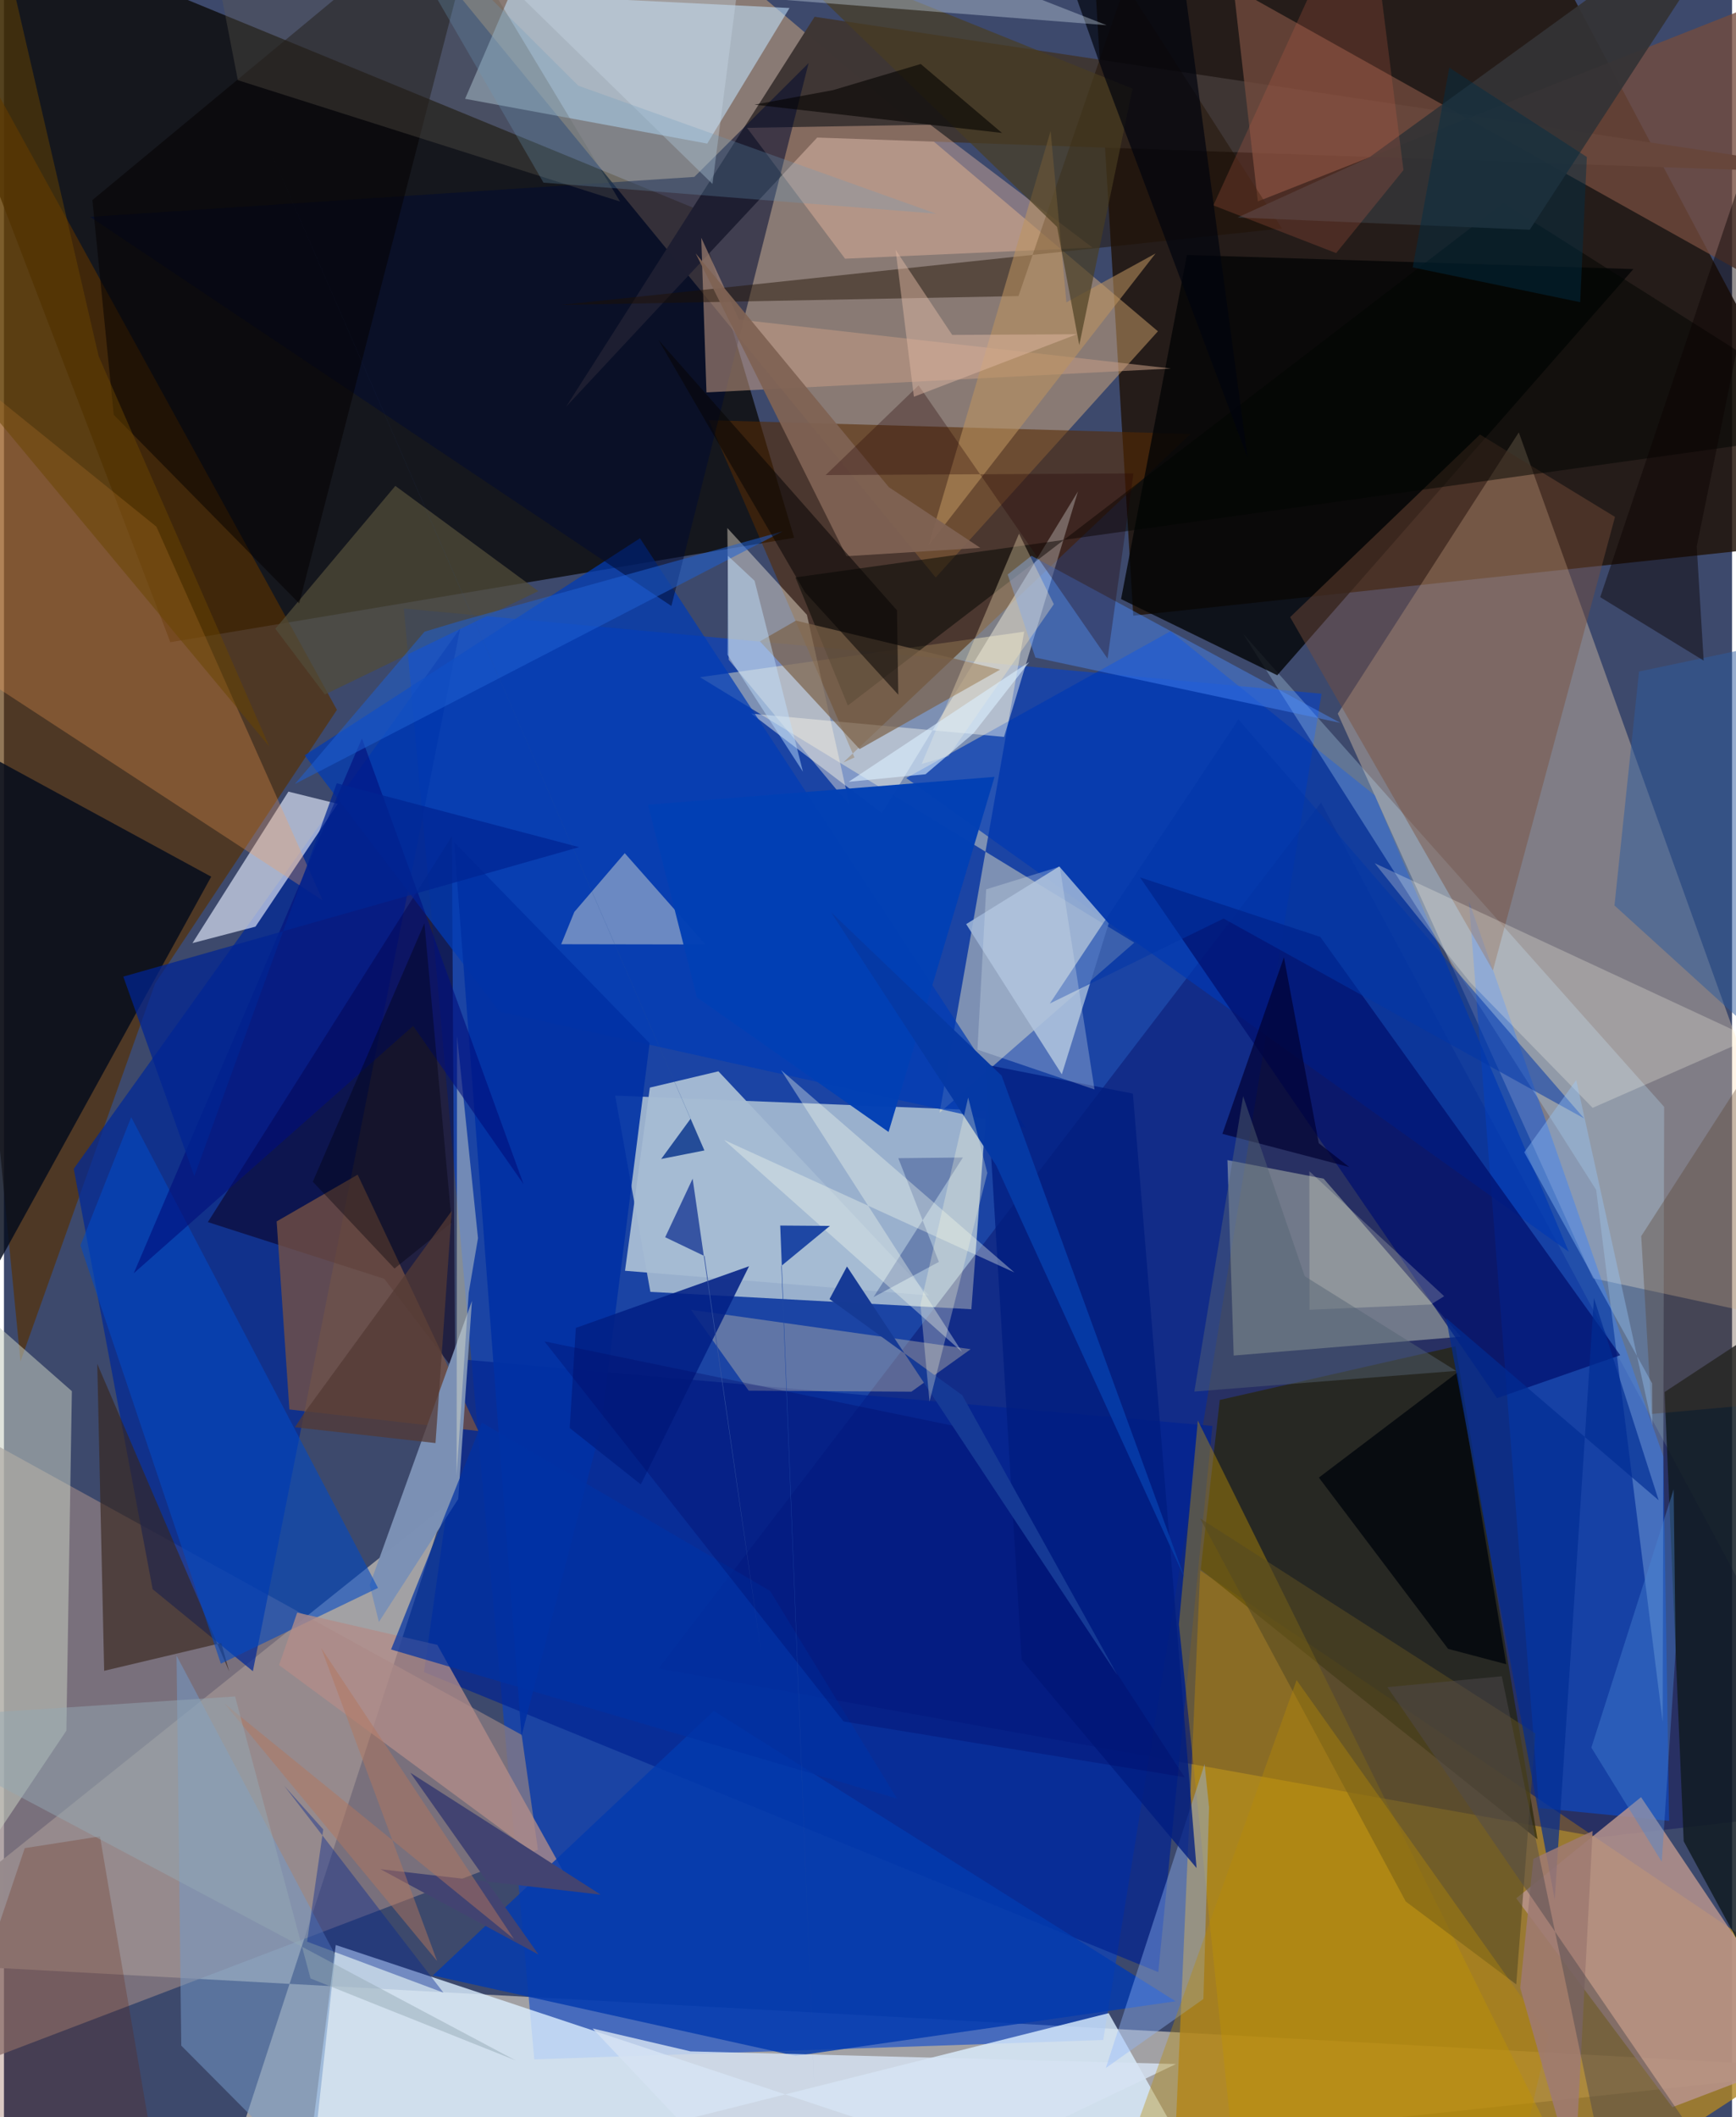 <svg xmlns="http://www.w3.org/2000/svg" width="228" height="278" viewBox="0 0 836 1024"><path fill="#3d496c" d="M0 0h836v1024H0z"/><path fill="#a3a2a4" fill-opacity=".984" d="M213.686 727.89L-62 948.601l954.396 52.11L96.933 1086z"/><path fill="#0040d0" fill-opacity=".561" d="M256.553 996.048l275.247-9.366 105.602-651.154-443.941-41.187z"/><path fill="#0a0806" fill-opacity=".773" d="M80.484 310.604L-62-62l397.138 163.166 47.128 158.95z"/><path fill="#af8426" fill-opacity=".812" d="M578.718 759.55l-13.074 297.771 182.604 15.358L898 975.157z"/><path fill="#21140a" fill-opacity=".839" d="M898 260.23l-351.675 37.543L524.635-62H727.06z"/><path fill="#bdced9" fill-opacity=".78" d="M312.719 624.833l155.29 8.409 7.205-96.117-179.53-7.204z"/><path fill="#ffe1b8" fill-opacity=".345" d="M645.26 345.167l123.457 273.076 120.285 26.015-156.165-435.122z"/><path fill="#fcc682" fill-opacity=".396" d="M295.634-62H171.138l279.623 341.331 107.494-119.093z"/><path fill="#000154" fill-opacity=".349" d="M316.715 806.96l455.069 81.643L898 874.176 637.165 388.188z"/><path fill="#efeac5" fill-opacity=".459" d="M546.829 455.924L336.699 327.53l156.855-22.002-40.924 232.666z"/><path fill="#dceeff" fill-opacity=".8" d="M143.927 1071.754l16.587-131.022L597.777 1086l-63.342-112.316z"/><path fill="#573001" fill-opacity=".655" d="M7.988 658.488l65.13-182.793 87.965-132.358L-62-62z"/><path fill="#918083" fill-opacity=".71" d="M-19.441 1000.59l277.776-105.93-7.89-55.573L-62 666.825z"/><path fill="#002798" fill-opacity=".718" d="M120.421 808.302l100.27-504.344L33.758 565.294l38.173 203.34z"/><path fill="#552a00" fill-opacity=".565" d="M411.447 366.373l-70.43-163.133 233.06 6.646-168.045 158.891z"/><path fill="#0058f9" fill-opacity=".439" d="M805.568 880.683l-62.959-6.22-33.893-438.572L802.79 704.51z"/><path fill="#28260b" fill-opacity=".722" d="M702.226 651.169l-114.05 25.937-9.21 81.99 162.918 130.505z"/><path fill="#d8e1c0" fill-opacity=".416" d="M638.421 570.074l66.398 76.448-109.9 9.107-3.034-94.53z"/><path fill="#c4e4ff" fill-opacity=".553" d="M223.088 47.792l117.132 21.67 39.807-65.584-135.158-6.66z"/><path fill="#3f3634" fill-opacity=".992" d="M392.17 8.116L271.94 196.724 393.426 66.538 898 84.198z"/><path fill="#b7948e" fill-opacity=".839" d="M807.125 1019.169l68.15-25.99-83.296-123.958-60.378 48.922z"/><path fill="#e0e7f8" fill-opacity=".667" d="M91.197 456.149l46.418-73.266 23.86 5.9-39.793 59.401z"/><path fill="#0c0121" fill-opacity=".565" d="M98.645 591.09L216.68 404.528l1.567 258.824-34.267-44.837z"/><path fill="#040c1c" fill-opacity=".827" d="M-29.546 198.798L-62 718.764l162.264-294.739L-5.07 366.738z"/><path fill="#002391" fill-opacity=".694" d="M584.602 689.687l-26.168 264.155-355.237-145.078 21.178-151.031z"/><path fill="#fd9f57" fill-opacity=".29" d="M-62 294.177l41.151-115.86 94.592 76.407 80.473 180.799z"/><path fill="#0038b2" fill-opacity=".694" d="M757.023 605.43l-93.837-220.75-98.837-79.374-127.857 71.003z"/><path fill="#c0e8ff" fill-opacity=".278" d="M770.277 575.52l-170.78-268.95 203.657 228.785-.713 297.531z"/><path fill="#ebefeb" fill-opacity=".49" d="M424.757 393.4l-63.242-48.242 122.294 11.253 35.767-118.717z"/><path fill="#c69800" fill-opacity=".396" d="M577.569 687.058l193.875 392.166L599.43 1086l-31.018-300.374z"/><path fill="#734c3d" fill-opacity=".773" d="M871.073-7.084L606.594 97.426 594.819-6.03 898 163.71z"/><path fill="#c4ccbf" fill-opacity=".545" d="M-62 589.453v385.134L30.181 837.08l2.674-164.228z"/><path fill="#030506" fill-opacity=".796" d="M540.425 289.756l75.572 36.844L788.26 130.146l-215.963-6.818z"/><path fill="#795341" fill-opacity=".753" d="M138.088 681.7l91.428 10.428-58.402-123.984-39.19 22.609z"/><path fill="#a1b8d8" fill-opacity=".859" d="M534.45 446.631l-23.933-27.56-45.028 27.896 46.272 72.656z"/><path fill="#003cb6" fill-opacity=".722" d="M494.354 545.615L307.692 260.334 145.455 365.296l94.288 123.954z"/><path fill="#b4c1ce" fill-opacity=".576" d="M339.379 456.81l-39.058-44.158-24.383 28.403-6.362 15.634z"/><path fill="#111b23" fill-opacity=".851" d="M803.372 673.271L898 611.032l-39.027 365.001-46.36-85.478z"/><path fill="#fbf1dd" fill-opacity=".42" d="M409.105 389.54l-20.657-92.183-38.487-41.957.67 63.707z"/><path fill="#fac3a9" fill-opacity=".376" d="M406.902 125.123l-47.415-63.292 88.644-1.512 78.51 59.44z"/><path fill="#794e39" fill-opacity=".439" d="M714.063 210.17l-91.842 88.32 98.1 170.893 59.054-219.374z"/><path fill="#000b30" fill-opacity=".529" d="M41.645 104.866L322.88 293.098l66.384-262.58-55.288 55.04z"/><path fill="#37251b" fill-opacity=".635" d="M48.479 808.107l56.64-13.423 3.863 13.82-63.841-148.87z"/><path fill="#7c91b5" fill-opacity=".996" d="M226.401 629.217L176.953 766.63l4.432 17.837 38.39-59.476z"/><path fill="#00106d" fill-opacity=".722" d="M781.903 655.476l-145.088-202.31-87.23-28.83L722.28 676.23z"/><path fill="#beb8a8" fill-opacity=".427" d="M467.653 652.557l-135.34-19.07 27.973 39.144 78.714.47z"/><path fill="#0349c3" fill-opacity=".588" d="M61.56 540.353L180.944 768.02l-76.019 36.639-67.93-202.288z"/><path fill="#749ac8" fill-opacity=".529" d="M148.663 1052.705L85.78 989.397 83.493 800.75l76.8 144.82z"/><path fill="#b28c89" fill-opacity=".769" d="M209.65 795.574l62.553 112.442-139.117-102.66 8.781-25.406z"/><path fill="#c59c85" fill-opacity=".545" d="M339.857 189.797l224.692-11.555-208.95-23.683-18.263-39.568z"/><path fill="#033bae" fill-opacity=".827" d="M382.882 994.372l183.907-26.428-223.43-140.45-135.907 127.99z"/><path fill="#514b39" fill-opacity=".745" d="M189.342 235.014l-58.064 69.071 23.99 31.817 103.237-50.008z"/><path fill="#050000" fill-opacity=".522" d="M42.78 96.77l10.331 103.86 89.717 91.219L234.261-62z"/><path fill="#d5e3f2" fill-opacity=".824" d="M332.098 992.167l234.9 6.126L383.81 1086l-99.073-104.897z"/><path fill="#201000" fill-opacity=".459" d="M490.801 143.208L542.495-7.444l75.753 117.929-348.73 37.004z"/><path fill="#0240b4" fill-opacity=".976" d="M335.26 482.46l92.691 65.027 51.263-171.746-167.66 13.465z"/><path fill="#a6bbd4" fill-opacity=".965" d="M345.634 518.155l-33.17 7.885-12.02 88.588 147.17 11.96z"/><path fill="#0031a4" fill-opacity=".906" d="M288.701 690.633l-38.317 149.01-32.577-432.278 94.532 97.189z"/><path fill="#020501" fill-opacity=".49" d="M725.42 98.101L898 207.281l-515.124 71.987 25.373 61.97z"/><path fill="#564a23" fill-opacity=".596" d="M678.153 919.688L578.64 734.361l162.232 104.051-9.27 121.363z"/><path fill="#fefdec" fill-opacity=".259" d="M709.32 475.14l-46.184-57.616 182.04 84.625-76.61 33.674z"/><path fill="#91b7fd" fill-opacity=".4" d="M582.992 874.154l-2.16-20.933-47.776 146.992 47.197-33.366z"/><path fill="#022085" fill-opacity=".867" d="M276.658 642.273l83.797-29.838-52.37 105.51-34.394-27.258z"/><path fill="#01050c" fill-opacity=".804" d="M726.753 804.93l-28.12-7.433-62.512-82.841 67.092-50.875z"/><path fill="#4c8eff" fill-opacity=".427" d="M485.577 277.863l11.522-9.036 149.431 80.815-147.562-31.612z"/><path fill="#d7dccb" fill-opacity=".459" d="M218.979 713.648l.217-212.62 10.131 97.826-4.495 26.451z"/><path fill="#343335" fill-opacity=".933" d="M738.138 111.119L850.96-62 660.254 76.29l-63.488 28.9z"/><path fill="#000f7c" fill-opacity=".596" d="M173.17 357.125L62.78 615.848l135.175-119.635 53.402 76.512z"/><path fill="#001d80" fill-opacity=".776" d="M492.341 802.81l-17.446-287.884 71.256 14.025 30.79 374.543z"/><path fill="#bc935f" fill-opacity=".557" d="M506.344 63.367l7.63 82.872 43.125-23.645L447.25 263.912z"/><path fill="#7c6248" fill-opacity=".706" d="M481.91 323.873l-67.983 38.43-48.222-52.092 17.437-10.04z"/><path fill="#635e51" fill-opacity=".325" d="M298.065 97.49L201.937-62H93.601l19.548 100.78z"/><path fill="#7f6253" fill-opacity=".937" d="M407.587 269.016l-72.959-146.482L428.09 235.63l44.245 29.347z"/><path fill="#002d94" fill-opacity=".678" d="M750.21 918.643l18.982-290.772 31.299 97.739-102.839-88.137z"/><path fill="#651b00" fill-opacity=".235" d="M74.019 1050.307L-54.633 1086 10.06 893.88l36.383-5.681z"/><path fill="#2e5ca0" fill-opacity=".498" d="M779.128 437.95l11.864-113.156 88.606-18.673L898 545.967z"/><path fill="#000031" fill-opacity=".694" d="M619.213 463.01l-29.775 85.392 61.407 16.077-14.773-11.548z"/><path fill="#694500" fill-opacity=".502" d="M128.33 361.038L-62 132.223-8.438-62l54.237 234.256z"/><path fill="#424371" d="M258.604 945.35l-76.476-41.286 106.538 12.307-92.076-58.969z"/><path fill="#0132a4" fill-opacity=".714" d="M187.276 797.798l244.746 72.113-61.373-100.437-139.43-81.357z"/><path fill="#0036a8" fill-opacity=".525" d="M597.21 347.982l167.227 192.963-174.424-96.682-84.042 41.102z"/><path fill="#493d20" fill-opacity=".663" d="M520.209 166.908l-10.725-57.138-144.28-139.822 180.762 72.931z"/><path fill="#0b0200" fill-opacity=".443" d="M772.226 288.83L878.433-26.994l-59.52 291.286 3.358 55.221z"/><path fill="#001d71" fill-opacity=".306" d="M432.662 560.176l31.252-.34-43.239 67.534 31.614-17.04z"/><path fill="#c15f48" fill-opacity=".243" d="M585.069 99.348L658.815-62l18.231 144.277-32.573 40.149z"/><path fill="#ffeabe" fill-opacity=".329" d="M443.969 369.502l47.091-111.394 16.844 34.11-50.959 73.494z"/><path fill="#1e60d2" fill-opacity=".533" d="M220.393 300.454l156.36-43.464-235.98 122.18 62.686-73.64z"/><path fill="#f9fff0" fill-opacity=".345" d="M348.309 551.333l140.505 64.101-112.876-97.875 87.561 136.315z"/><path fill="#553f28" fill-opacity=".329" d="M792.061 597.888l5.022 86.002L898 674.78v-241.4z"/><path fill="#052591" fill-opacity=".404" d="M154.457 884.827l-18.907-21.135 77.07 100.082-65.967-24.661z"/><path fill="#00040e" fill-opacity=".69" d="M502.183-48.176l30.012 84.796 69.385 184.577L563.71-62z"/><path fill="#220300" fill-opacity=".302" d="M533.894 318.559l-91.418-132.163-44.972 43.386 148.913-.797z"/><path fill="#d4e3ec" fill-opacity=".302" d="M510.772 419.141l-35.604 11.007-4.23 77.518 56.648 19.278z"/><path fill="#98c9fe" fill-opacity=".376" d="M760.623 522.373l-25.13 34.934 61.848 111.784.091 20.386z"/><path fill="#c8d8e5" fill-opacity=".38" d="M533.438 12.19L240.676-10.802 342.76 88.967l18.47-144.214z"/><path fill="#000963" fill-opacity=".302" d="M406.208 832.62L261.466 648.776l199.13 41.11 110.553 169.686z"/><path fill="#1e47a4" d="M375.535 592.749l24.038.174-23.465 19.324 15.815 395.744z"/><path fill="#b88c04" fill-opacity=".369" d="M546.568 1032.218l78.77-219.603 121.964 171.872L723.552 1086z"/><path fill="#4886d3" fill-opacity=".408" d="M807.745 720.349l.973 78.07-6.71 102.082-34.063-55.257z"/><path fill="#012592" fill-opacity=".725" d="M57.732 472.356l34.366 96.553 68.906-190.072 117.238 30.9z"/><path fill="#9e7a72" fill-opacity=".871" d="M768.55 885.588l-8.732 168.167-26.303-92.259 6.36-62.452z"/><path fill="#ffffde" fill-opacity=".208" d="M690.271 630.947l-58.698 2.549-.05-66.993 65.212 60.438z"/><path fill="#b4765e" fill-opacity=".486" d="M106.773 824.015l139.952 113.85-93.269-140.822 56.109 151.471z"/><path fill="#060505" fill-opacity=".537" d="M432.015 295.203l.638 40.814-45.139-49.572-70.841-121.958z"/><path fill="#163a95" fill-opacity=".992" d="M407.826 612.553l130.948 197.844-75.203-135.612-64.184-46.475z"/><path fill="#6c9cbb" fill-opacity=".267" d="M450.937 103.351L277.873 41.463 173.976-62l87.028 150.337z"/><path fill="#e0b9a4" fill-opacity=".478" d="M519.02 161.67l-78.81 30.219-8.853-71.046 27.373 41.143z"/><path fill="#0639a5" fill-opacity=".984" d="M571.308 763.47l-88.666-243.223-82.617-79.168 80.036 122.668z"/><path fill="#050300" fill-opacity=".592" d="M482.802 64.296l-39.29-33.335-42.456 12.637-37.974 7.02z"/><path fill="#daeffe" fill-opacity=".608" d="M445.84 374.477l-37.193 3.65 87.368-57.97-26.981 34.522z"/><path fill="#546372" fill-opacity=".467" d="M575.88 673.036l126.634-9.99-73.239-45.778-29.804-87.098z"/><path fill="#514a4f" fill-opacity=".478" d="M819.48 1035.068l-42.644 26.14-52.236-250.45-55.328 5.256z"/><path fill="#002f46" fill-opacity=".463" d="M762.543 146.166l3.209-70.234-66.531-43.19-17.702 96.588z"/><path fill="#c1e0ff" fill-opacity=".463" d="M386.545 373.29l-23.411-92.382-12.903-12.077-.196 47.882z"/><path fill="#3654a2" fill-opacity=".996" d="M333.164 570.095l-13.283 28.312 19.027 9.12 27.489 192.315z"/><path fill="#fdfede" fill-opacity=".29" d="M447.763 677.914l-4.375-46.816 23.077-100.277 9.255 36.504z"/><path fill="#96a9b5" fill-opacity=".478" d="M111.819 820.516L-62 831.893 247.509 996.54l-99.204-39.63z"/><path fill="#000009" fill-opacity=".369" d="M188.934 613.538l-39.522-41.978 54.001-125.032L216.6 591.274z"/><path fill="#533a34" fill-opacity=".733" d="M140.771 690.305l4.266-6.56 71.594-98.093-7.862 112.313z"/><path fill="#244c98" d="M332.14 541.13L126.501 67.63l212.35 488.799-20.904 4.128z"/></svg>